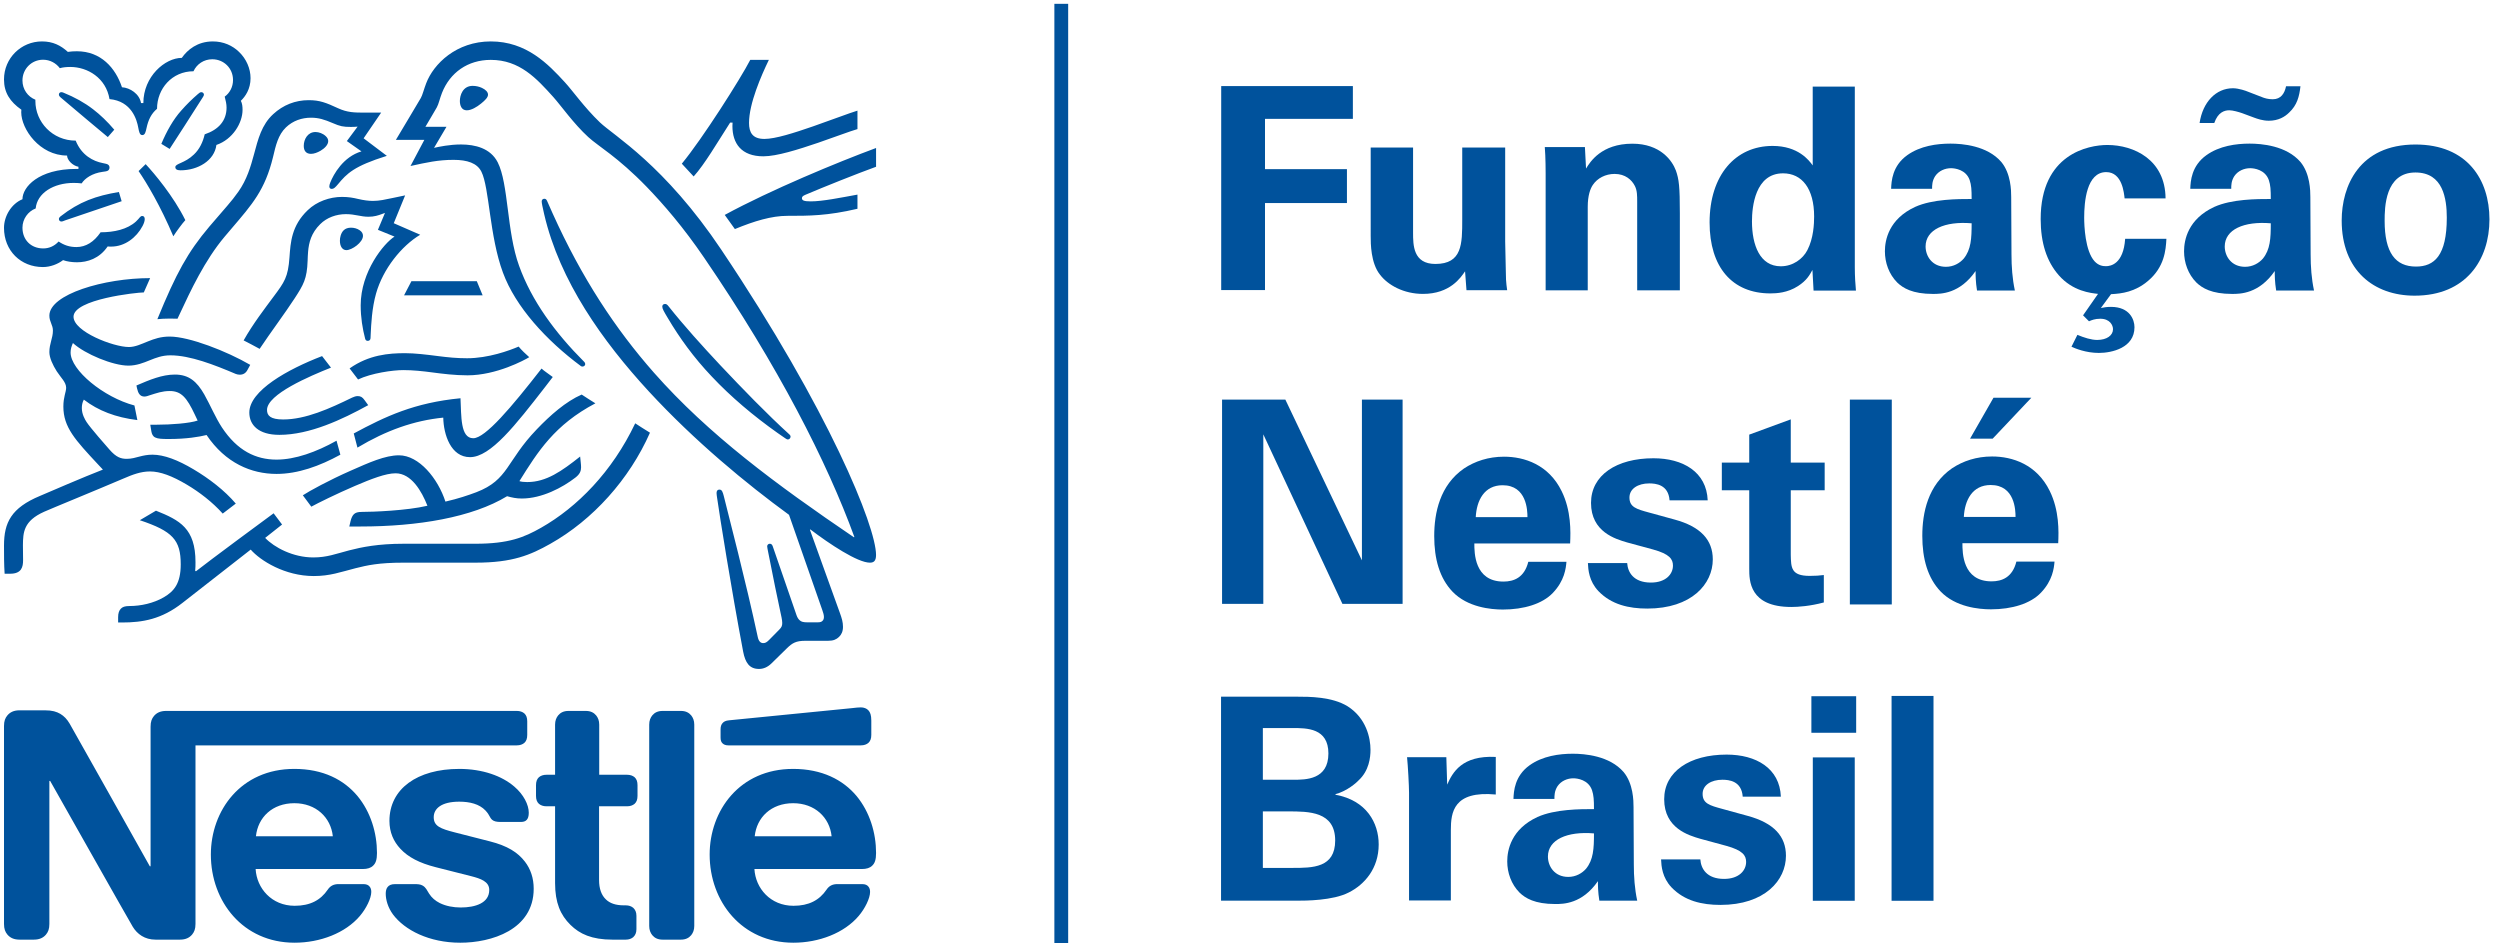 <?xml version="1.0" encoding="UTF-8" standalone="no"?>
<!-- Created with Inkscape (http://www.inkscape.org/) -->

<svg
   xmlns:dc="http://purl.org/dc/elements/1.1/"
   xmlns:cc="http://creativecommons.org/ns#"
   xmlns:rdf="http://www.w3.org/1999/02/22-rdf-syntax-ns#"
   xmlns:svg="http://www.w3.org/2000/svg"
   xmlns="http://www.w3.org/2000/svg"
   xmlns:sodipodi="http://sodipodi.sourceforge.net/DTD/sodipodi-0.dtd"
   xmlns:inkscape="http://www.inkscape.org/namespaces/inkscape"
   width="265"
   height="100"
   viewBox="0 0 70.115 26.458"
   version="1.1"
   id="svg1084"
   inkscape:version="0.92.1 r15371"
   sodipodi:docname="logo_header_fundacao.svg">
  <defs
     id="defs1078" />
  <sodipodi:namedview
     id="base"
     pagecolor="#ffffff"
     bordercolor="#666666"
     borderopacity="1.0"
     inkscape:pageopacity="0.0"
     inkscape:pageshadow="2"
     inkscape:zoom="3.0888889"
     inkscape:cx="221.42857"
     inkscape:cy="25.714286"
     inkscape:document-units="mm"
     inkscape:current-layer="layer1"
     showgrid="false"
     units="px"
     inkscape:window-width="1920"
     inkscape:window-height="1016"
     inkscape:window-x="0"
     inkscape:window-y="27"
     inkscape:window-maximized="1" />
  <g
     inkscape:label="Camada 1"
     inkscape:groupmode="layer"
     id="layer1"
     transform="translate(0,-270.542)">
    <g
       id="g12"
       transform="matrix(0.123,0,0,-0.123,34.25,272.956)">
      <path
         d="M 0,0 H 30.021 V -7.473 H 9.985 v -11.468 h 18.683 v -7.73 H 9.985 V -46.513 H 0 Z"
         style="fill:#00529c;fill-opacity:1;fill-rule:nonzero;stroke:none"
         id="path14"
         inkscape:connector-curvature="0" />
    </g>
    <g
       id="g24"
       transform="matrix(0.123,0,0,-0.123,39.631,274.68)">
      <path
         d="m 0,0 v -19.392 c 0,-2.834 0,-7.15 5.09,-7.15 6.12,0 6.12,4.574 6.12,10.114 V 0 h 9.792 v -21.453 c 0.129,-7.022 0.193,-7.859 0.193,-8.697 0.065,-0.902 0.129,-1.482 0.258,-2.383 h -9.276 l -0.323,4.316 c -0.966,-1.418 -3.414,-5.154 -9.599,-5.154 -4.381,0 -7.988,1.997 -9.792,4.381 -2.126,2.641 -2.126,7.151 -2.126,8.761 V 0 Z"
         style="fill:#00529c;fill-opacity:1;fill-rule:nonzero;stroke:none"
         id="path26-7"
         inkscape:connector-curvature="0" />
    </g>
    <g
       id="g28"
       transform="matrix(0.123,0,0,-0.123,43.349,275.396)">
      <path
         d="M 0,0 C 0,0.129 0,3.672 -0.193,5.927 H 8.955 L 9.212,1.03 c 0.902,1.483 3.479,5.67 10.565,5.67 6.378,0 9.084,-3.866 9.922,-6.12 0.708,-1.998 0.902,-3.673 0.902,-9.728 v -17.587 h -9.728 v 20.228 c 0,1.353 0,2.513 -0.516,3.543 -0.709,1.418 -2.19,2.771 -4.638,2.771 -2.062,0 -3.93,-0.967 -4.96,-2.513 -0.58,-0.837 -1.16,-2.448 -1.16,-4.96 V -26.735 H 0 Z"
         style="fill:#00529c;fill-opacity:1;fill-rule:nonzero;stroke:none"
         id="path30-8"
         inkscape:connector-curvature="0" />
    </g>
    <g
       id="g32"
       transform="matrix(0.123,0,0,-0.123,49.944,278.01)">
      <path
         d="m 0,0 c 2.771,0 5.025,1.675 6.056,3.672 1.417,2.706 1.546,6.056 1.546,7.667 0,6.377 -2.77,9.856 -7.086,9.856 -6.378,0 -7.087,-7.666 -7.087,-10.952 C -6.571,4.832 -4.767,0 0,0 m 7.28,40.973 h 9.599 V -0.258 c 0,-1.932 0.129,-4.058 0.258,-5.282 H 7.473 L 7.216,-0.838 C 6.571,-1.997 5.927,-3.221 3.93,-4.51 1.546,-6.056 -0.966,-6.185 -2.384,-6.185 c -8.697,0 -13.85,5.992 -13.85,16.17 0,10.759 5.862,17.459 14.366,17.459 5.862,0 8.31,-3.286 9.148,-4.445 z"
         style="fill:#00529c;fill-opacity:1;fill-rule:nonzero;stroke:none"
         id="path34-4"
         inkscape:connector-curvature="0" />
    </g>
    <g
       id="g36"
       transform="matrix(0.123,0,0,-0.123,54.005,277.454)">
      <path
         d="m 0,0 c 0,-2.19 1.482,-4.639 4.639,-4.639 1.739,0 3.156,0.838 4.058,1.868 1.675,2.062 1.804,4.575 1.804,8.053 C 4.381,5.798 0,3.865 0,0 m 11.726,-10.05 c -0.323,1.997 -0.323,3.479 -0.323,4.446 -3.608,-5.219 -7.924,-5.219 -9.728,-5.219 -4.702,0 -6.828,1.352 -8.117,2.577 -1.933,1.932 -2.834,4.574 -2.834,7.15 0,2.577 0.901,7.345 6.892,10.116 3.994,1.803 9.729,1.803 12.885,1.803 0,2.126 -0.064,3.156 -0.451,4.317 -0.837,2.382 -3.35,2.705 -4.252,2.705 -1.353,0 -2.77,-0.579 -3.608,-1.804 C 1.482,14.946 1.482,13.915 1.482,13.143 h -9.341 c 0.064,1.739 0.257,5.217 3.672,7.666 2.963,2.126 6.764,2.641 9.856,2.641 2.706,0 8.375,-0.451 11.597,-4.187 2.19,-2.642 2.255,-6.507 2.255,-7.99 l 0.064,-13.077 c 0,-2.77 0.193,-5.541 0.772,-8.246 z"
         style="fill:#00529c;fill-opacity:1;fill-rule:nonzero;stroke:none"
         id="path38-5"
         inkscape:connector-curvature="0" />
    </g>
    <g
       id="g40"
       transform="matrix(0.123,0,0,-0.123,60.759,277.239)">
      <path
         d="m 0,0 c -0.129,-2.577 -0.451,-6.442 -4.187,-9.599 -2.964,-2.512 -5.927,-2.899 -8.44,-3.028 l -2.319,-3.156 c 0.709,0.129 1.224,0.258 2.319,0.258 4.252,0 5.348,-2.9 5.348,-4.639 0,-4.703 -5.155,-5.862 -8.119,-5.862 -2.962,0 -5.411,1.03 -6.248,1.417 l 1.353,2.706 c 1.546,-0.645 3.156,-1.161 4.51,-1.161 2.19,0 3.607,1.032 3.607,2.449 0,0.902 -0.709,2.384 -2.899,2.384 -1.224,0 -1.997,-0.323 -2.576,-0.58 l -1.354,1.353 3.415,4.895 c -1.676,0.194 -5.734,0.581 -8.955,4.253 -2.77,3.157 -4.123,7.408 -4.123,12.82 0,14.817 10.888,16.879 15.204,16.879 6.056,0 13.206,-3.351 13.271,-12.176 h -9.341 c -0.129,1.159 -0.516,5.991 -4.188,5.991 -4.509,0 -5.025,-6.829 -5.025,-10.372 0,-1.804 0.193,-7.603 2.384,-9.985 0.901,-0.967 1.868,-1.096 2.577,-1.096 1.03,0 3.994,0.451 4.381,6.249 z"
         style="fill:#00529c;fill-opacity:1;fill-rule:nonzero;stroke:none"
         id="path42-0"
         inkscape:connector-curvature="0" />
    </g>
    <g
       id="g44"
       transform="matrix(0.123,0,0,-0.123,62.395,277.454)">
      <path
         d="m 0,0 c 0,-2.19 1.481,-4.639 4.639,-4.639 1.739,0 3.156,0.838 4.058,1.868 1.675,2.062 1.804,4.575 1.804,8.053 C 4.381,5.798 0,3.865 0,0 m -5.733,28.152 c 0.709,4.768 3.736,7.924 7.601,7.924 1.354,0 3.093,-0.643 3.222,-0.708 L 8.762,33.95 c 0.386,-0.129 1.094,-0.386 2.19,-0.386 1.868,0 2.706,1.353 3.027,2.963 h 3.287 C 17.008,34.208 16.492,32.211 14.688,30.536 13.723,29.57 12.24,28.668 10.05,28.668 c -1.417,0 -2.641,0.451 -3.35,0.709 l -2.77,1.03 c -0.773,0.258 -2.062,0.645 -2.899,0.645 -1.096,0 -2.577,-0.452 -3.415,-2.9 z M 11.726,-10.05 c -0.323,1.997 -0.323,3.479 -0.323,4.446 -3.608,-5.219 -7.924,-5.219 -9.728,-5.219 -4.702,0 -6.828,1.352 -8.117,2.577 -1.933,1.932 -2.834,4.574 -2.834,7.15 0,2.577 0.901,7.345 6.892,10.116 3.994,1.803 9.729,1.803 12.885,1.803 0,2.126 -0.064,3.156 -0.451,4.317 -0.837,2.382 -3.35,2.705 -4.252,2.705 -1.353,0 -2.77,-0.579 -3.608,-1.804 C 1.481,14.946 1.481,13.915 1.481,13.143 h -9.34 c 0.064,1.739 0.257,5.217 3.672,7.666 2.963,2.126 6.764,2.641 9.856,2.641 2.706,0 8.375,-0.451 11.597,-4.187 2.19,-2.642 2.255,-6.507 2.255,-7.99 l 0.064,-13.077 c 0,-2.77 0.193,-5.541 0.772,-8.246 z"
         style="fill:#00529c;fill-opacity:1;fill-rule:nonzero;stroke:none"
         id="path46-3"
         inkscape:connector-curvature="0" />
    </g>
    <g
       id="g48"
       transform="matrix(0.123,0,0,-0.123,67.759,278.018)">
      <path
         d="m 0,0 c 4.187,0 7.023,2.513 7.023,11.146 0,4.316 -0.838,10.307 -7.151,10.307 C -7.086,21.453 -7.15,13.4 -7.15,10.437 -7.15,3.157 -4.702,0 0,0 m -0.128,27.831 c 11.789,0 16.878,-7.989 16.878,-17.072 0,-9.149 -5.282,-17.395 -17.071,-17.395 -9.278,0 -16.621,5.735 -16.621,17.137 0,7.859 3.994,17.33 16.814,17.33"
         style="fill:#00529c;fill-opacity:1;fill-rule:nonzero;stroke:none"
         id="path50-6"
         inkscape:connector-curvature="0" />
    </g>
    <g
       id="g52"
       transform="matrix(0.123,0,0,-0.123,34.274,281.749)">
      <path
         d="M 0,0 H 14.431 L 31.889,-36.656 V 0 h 9.277 V -46.577 H 27.443 L 9.405,-7.924 V -46.577 H 0 Z"
         style="fill:#00529c;fill-opacity:1;fill-rule:nonzero;stroke:none"
         id="path54-1"
         inkscape:connector-curvature="0" />
    </g>
    <g
       id="g56"
       transform="matrix(0.123,0,0,-0.123,42.839,285.046)">
      <path
         d="m 0,0 c 0,1.483 -0.129,7.28 -5.669,7.28 -4.187,0 -5.927,-3.478 -6.12,-7.28 z m -12.111,-5.991 c 0,-2.126 0,-8.697 6.635,-8.697 2.384,0 4.768,0.902 5.669,4.509 h 8.698 c -0.129,-1.546 -0.451,-4.316 -3.092,-7.086 -2.384,-2.512 -6.636,-3.8 -11.403,-3.8 -2.771,0 -8.053,0.514 -11.467,4.058 -2.964,3.092 -4.188,7.473 -4.188,12.691 0,5.283 1.288,11.596 6.764,15.397 2.513,1.675 5.605,2.706 9.148,2.706 4.639,0 10.179,-1.804 13.143,-7.859 2.19,-4.445 2.061,-9.213 1.933,-11.919 z"
         style="fill:#00529c;fill-opacity:1;fill-rule:nonzero;stroke:none"
         id="path58-0"
         inkscape:connector-curvature="0" />
    </g>
    <g
       id="g60"
       transform="matrix(0.123,0,0,-0.123,45.636,286.334)">
      <path
         d="m 0,0 c 0.129,-2.061 1.417,-4.444 5.411,-4.444 3.414,0 5.026,1.932 5.026,3.865 0,1.481 -0.774,2.64 -4.51,3.672 L 0,4.703 c -2.642,0.774 -8.246,2.384 -8.246,9.02 0,6.313 5.798,10.178 14.237,10.178 6.7,0 12.112,-3.092 12.369,-9.599 H 9.663 c -0.258,3.608 -3.156,3.866 -4.639,3.866 -2.576,0 -4.508,-1.225 -4.508,-3.222 0,-2.19 1.61,-2.641 4.444,-3.414 l 5.862,-1.61 C 16.75,8.311 19.52,5.283 19.52,0.838 c 0,-5.605 -4.832,-11.21 -14.946,-11.21 -4.187,0 -8.181,0.902 -11.145,3.995 -2.126,2.254 -2.32,4.831 -2.384,6.377 z"
         style="fill:#00529c;fill-opacity:1;fill-rule:nonzero;stroke:none"
         id="path62-6"
         inkscape:connector-curvature="0" />
    </g>
    <g
       id="g64"
       transform="matrix(0.123,0,0,-0.123,51.151,287.438)">
      <path
         d="m 0,0 c -3.093,-0.838 -5.862,-1.031 -7.409,-1.031 -9.599,0 -9.599,6.055 -9.599,8.761 v 17.845 h -6.249 v 6.314 h 6.249 v 6.378 l 9.47,3.479 V 31.889 H 0.193 V 25.575 H -7.538 V 10.887 c 0.064,-2.963 0.064,-4.831 4.316,-4.831 1.418,0 2.062,0.064 3.222,0.193 z"
         style="fill:#00529c;fill-opacity:1;fill-rule:nonzero;stroke:none"
         id="path66-3"
         inkscape:connector-curvature="0" />
    </g>
    <path
       d="m 51.881,281.749 h 1.176 v 5.745 h -1.176 z"
       style="fill:#00529c;fill-opacity:1;fill-rule:nonzero;stroke:none;stroke-width:0.123"
       id="path68-2"
       inkscape:connector-curvature="0" />
    <g
       id="g70"
       transform="matrix(0.123,0,0,-0.123,55.886,282.845)">
      <path
         d="m 0,0 h -5.154 l 5.347,9.341 h 8.633 z m 5.218,-17.846 c 0,1.483 -0.129,7.281 -5.669,7.281 -4.188,0 -5.927,-3.479 -6.12,-7.281 z m -12.112,-5.991 c 0,-2.126 0,-8.696 6.636,-8.696 2.384,0 4.768,0.901 5.669,4.508 h 8.697 c -0.129,-1.545 -0.451,-4.316 -3.091,-7.085 -2.384,-2.513 -6.636,-3.801 -11.404,-3.801 -2.77,0 -8.053,0.515 -11.467,4.058 -2.963,3.092 -4.187,7.473 -4.187,12.691 0,5.283 1.288,11.597 6.764,15.397 2.512,1.675 5.605,2.706 9.148,2.706 4.639,0 10.179,-1.803 13.143,-7.859 2.19,-4.445 2.061,-9.213 1.932,-11.919 z"
         style="fill:#00529c;fill-opacity:1;fill-rule:nonzero;stroke:none"
         id="path72-0"
         inkscape:connector-curvature="0" />
    </g>
    <g
       id="g74"
       transform="matrix(0.123,0,0,-0.123,35.418,294.883)">
      <path
         d="m 0,0 h 6.765 c 4.574,0 9.727,0 9.727,6.249 0,6.636 -5.991,6.636 -10.759,6.636 H 0 Z m 0,20.101 h 6.958 c 2.835,0 7.988,0 7.988,5.991 0,5.798 -4.896,5.798 -8.181,5.798 H 0 Z M -9.534,39.04 H 7.859 c 2.706,0 7.925,0 11.468,-2.19 4.252,-2.705 5.218,-7.215 5.218,-9.921 0,-1.74 -0.322,-4.767 -2.705,-6.957 -0.322,-0.387 -2.577,-2.449 -5.283,-3.158 v -0.128 c 7.087,-1.289 9.856,-6.443 9.856,-11.338 0,-5.477 -3.221,-9.149 -6.828,-10.952 C 15.977,-7.473 9.664,-7.473 7.859,-7.473 H -9.534 Z"
         style="fill:#00529c;fill-opacity:1;fill-rule:nonzero;stroke:none"
         id="path76-6"
         inkscape:connector-curvature="0" />
    </g>
    <g
       id="g78"
       transform="matrix(0.123,0,0,-0.123,39.518,292.777)">
      <path
         d="M 0,0 C 0,1.546 -0.258,6.249 -0.451,8.117 H 8.504 L 8.697,1.868 c 1.224,2.771 3.35,6.7 11.08,6.314 V -0.387 C 10.114,0.516 9.534,-4.445 9.534,-8.504 V -24.545 H 0 Z"
         style="fill:#00529c;fill-opacity:1;fill-rule:nonzero;stroke:none"
         id="path80-1"
         inkscape:connector-curvature="0" />
    </g>
    <g
       id="g82"
       transform="matrix(0.123,0,0,-0.123,43.413,294.565)">
      <path
         d="m 0,0 c 0,-2.19 1.482,-4.639 4.639,-4.639 1.739,0 3.156,0.838 4.058,1.868 1.675,2.062 1.804,4.575 1.804,8.054 C 4.381,5.798 0,3.865 0,0 m 11.725,-10.05 c -0.322,1.997 -0.322,3.479 -0.322,4.445 -3.608,-5.218 -7.924,-5.218 -9.728,-5.218 -4.702,0 -6.828,1.353 -8.117,2.577 -1.933,1.933 -2.834,4.574 -2.834,7.151 0,2.576 0.901,7.344 6.892,10.115 3.994,1.803 9.729,1.803 12.885,1.803 0,2.126 -0.064,3.156 -0.451,4.317 -0.837,2.383 -3.35,2.705 -4.252,2.705 -1.353,0 -2.77,-0.579 -3.608,-1.804 C 1.482,14.946 1.482,13.915 1.482,13.143 h -9.341 c 0.064,1.739 0.257,5.217 3.672,7.666 2.963,2.126 6.764,2.641 9.856,2.641 2.706,0 8.375,-0.451 11.597,-4.187 2.19,-2.642 2.255,-6.507 2.255,-7.989 l 0.064,-13.078 c 0,-2.77 0.193,-5.54 0.772,-8.246 z"
         style="fill:#00529c;fill-opacity:1;fill-rule:nonzero;stroke:none"
         id="path84-5"
         inkscape:connector-curvature="0" />
    </g>
    <g
       id="g86"
       transform="matrix(0.123,0,0,-0.123,47.688,294.645)">
      <path
         d="m 0,0 c 0.129,-2.062 1.417,-4.444 5.411,-4.444 3.414,0 5.026,1.932 5.026,3.865 0,1.481 -0.774,2.64 -4.51,3.672 L 0,4.703 c -2.642,0.774 -8.246,2.384 -8.246,9.02 0,6.313 5.798,10.178 14.237,10.178 6.7,0 12.111,-3.092 12.369,-9.599 H 9.663 c -0.258,3.608 -3.156,3.866 -4.639,3.866 -2.576,0 -4.508,-1.225 -4.508,-3.222 0,-2.19 1.61,-2.641 4.444,-3.414 l 5.862,-1.61 c 5.928,-1.612 8.697,-4.639 8.697,-9.084 0,-5.605 -4.831,-11.21 -14.945,-11.21 -4.187,0 -8.181,0.902 -11.145,3.995 -2.126,2.254 -2.32,4.831 -2.384,6.377 z"
         style="fill:#00529c;fill-opacity:1;fill-rule:nonzero;stroke:none"
         id="path88-5"
         inkscape:connector-curvature="0" />
    </g>
    <path
       d="m 50.842,291.784 h 1.176 v 4.021 h -1.176 z m -0.04,-1.716 h 1.256 v 1.025 h -1.256 z"
       style="fill:#00529c;fill-opacity:1;fill-rule:nonzero;stroke:none;stroke-width:0.123"
       id="path90-4"
       inkscape:connector-curvature="0" />
    <path
       d="m 53.051,290.06 h 1.176 v 5.745 h -1.176 z"
       style="fill:#00529c;fill-opacity:1;fill-rule:nonzero;stroke:none;stroke-width:0.123"
       id="path92-7"
       inkscape:connector-curvature="0" />
    <path
       d="m 29.958,297.022 h -0.387 v -26.373 h 0.387 z"
       style="fill:#00529c;fill-opacity:1;fill-rule:nonzero;stroke:none;stroke-width:0.123"
       id="path94-6"
       inkscape:connector-curvature="0" />
    <g
       id="g96"
       transform="matrix(0.123,0,0,-0.123,14.567,284.036)">
      <path
         d="m 0,0 c 4.244,6.803 8.031,12.835 17.326,17.746 -0.983,0.595 -2.385,1.508 -3.122,1.998 C 10.592,18.166 7.014,15.01 3.963,11.819 -3.051,4.524 -2.419,0.316 -9.819,-2.525 c -1.858,-0.701 -4.138,-1.472 -7.049,-2.139 -1.718,5.296 -6.031,10.556 -10.59,10.556 -3.158,0 -6.805,-1.648 -11.013,-3.507 -4.944,-2.175 -9.468,-4.664 -10.907,-5.611 l 1.929,-2.595 c 1.473,0.807 5.717,2.911 9.96,4.734 3.683,1.577 7.013,2.876 9.258,2.876 3.612,0 5.962,-4.104 7.26,-7.4 -4.735,-1.122 -12.52,-1.403 -14.87,-1.403 -1.087,0 -1.472,-0.175 -1.859,-0.491 -0.35,-0.315 -0.63,-0.877 -0.806,-1.649 l -0.281,-1.19 h 2.525 c 13.116,0 25.496,2.068 33.457,6.908 1.122,-0.317 2.104,-0.527 3.366,-0.527 4.559,0 9.258,2.49 12.205,4.77 1.051,0.806 1.298,1.543 1.298,2.349 0,0.386 -0.036,0.737 -0.071,1.088 l -0.14,1.368 C 9.644,2.28 6.137,-0.21 1.788,-0.21 1.018,-0.21 0.456,-0.14 0,0 M 26.408,13.186 C 21.147,2.104 13.151,-5.962 4.945,-10.625 c -3.893,-2.211 -7.399,-3.648 -14.974,-3.648 h -16.379 c -5.856,0 -9.538,-0.772 -12.413,-1.509 -3.087,-0.806 -5.051,-1.613 -8.172,-1.613 -4.629,0 -8.907,2.281 -10.977,4.455 l 3.858,3.05 -1.929,2.561 c -1.122,-0.807 -14.834,-10.943 -17.71,-13.221 l -0.175,0.105 c 0.07,0.701 0.07,1.333 0.07,1.963 0,7.715 -3.577,9.575 -9.012,11.749 l -3.684,-2.174 c 7.47,-2.491 9.33,-4.489 9.33,-10.066 0,-4.418 -1.579,-6.172 -3.859,-7.504 -2.35,-1.368 -5.261,-1.998 -7.82,-1.998 -1.087,0 -1.578,-0.212 -1.965,-0.598 -0.419,-0.42 -0.63,-1.052 -0.63,-1.928 v -1.228 h 0.876 c 4.7,0 9.049,0.736 13.818,4.489 l 15.535,12.134 c 2.21,-2.525 7.787,-6.032 14.378,-6.032 3.719,0 6.103,0.913 9.541,1.789 2.665,0.667 5.259,1.263 10.94,1.263 H -9.96 c 8.418,0 12.485,1.752 16.974,4.277 9.749,5.472 18.062,14.73 22.76,25.356 -1.227,0.772 -2.384,1.473 -3.366,2.139 m -65.124,12.52 c 4.419,3.121 8.977,3.472 12.66,3.472 2.209,0 4.805,-0.315 7.539,-0.666 2.21,-0.281 4.209,-0.491 6.594,-0.491 4.804,0 9.644,1.753 11.748,2.664 0.596,-0.735 1.613,-1.717 2.42,-2.419 -1.018,-0.631 -7.47,-4.138 -14.064,-4.138 -2.91,0 -5.68,0.351 -8.065,0.666 -2.104,0.281 -4.384,0.527 -6.594,0.527 -2.419,0 -7.293,-0.702 -10.31,-2.139 z m -50.466,0.632 c 1.894,0 3.438,0.63 4.911,1.227 1.403,0.561 2.805,1.122 4.699,1.122 4.489,0 10.03,-2.174 14.904,-4.244 0.281,-0.105 0.596,-0.174 0.912,-0.174 0.771,0 1.368,0.35 1.754,1.087 l 0.63,1.157 c -5.364,3.121 -13.922,6.452 -18.376,6.452 -2.034,0 -3.507,-0.526 -4.91,-1.087 -1.578,-0.631 -2.946,-1.297 -4.384,-1.297 -3.541,0 -12.624,3.506 -12.624,6.909 0,3.997 14.449,5.54 16.027,5.54 l 1.438,3.261 c -10.486,0 -22.972,-3.682 -22.972,-8.557 0,-1.402 0.808,-2.104 0.808,-3.401 0,-1.753 -0.808,-2.946 -0.808,-4.91 0,-1.297 0.773,-2.945 1.684,-4.383 0.982,-1.508 2.14,-2.491 2.14,-3.754 0,-0.945 -0.633,-2.068 -0.633,-4.277 0,-4.735 2.701,-7.611 7.962,-13.256 l 1.052,-1.122 c -4.349,-1.684 -12.45,-5.191 -14.343,-5.997 -6.559,-2.736 -8.207,-6.068 -8.207,-11.328 0,-2.034 0,-4.349 0.141,-6.417 h 1.262 c 2.631,0 2.946,1.577 2.946,3.086 0,1.017 -0.035,2.174 -0.035,3.436 0.035,2.911 0.14,5.506 4.839,7.61 1.895,0.842 11.188,4.629 18.097,7.575 2.033,0.877 3.926,1.613 6.031,1.613 2.349,0 5.05,-1.017 8.417,-3.015 2.84,-1.684 5.821,-3.964 8.171,-6.593 l 2.981,2.278 c -2.561,3.018 -6.102,5.717 -9.644,7.822 -3.543,2.104 -6.698,3.331 -9.364,3.331 -1.157,0 -2.103,-0.21 -2.911,-0.42 -0.946,-0.246 -1.823,-0.527 -2.946,-0.527 -1.297,0 -2.383,0.316 -3.963,2.14 -0.595,0.665 -4.383,4.98 -5.19,6.242 -0.384,0.596 -1.087,1.788 -1.087,3.191 0,0.595 0.105,1.298 0.456,1.929 3.262,-2.525 7.294,-4.068 12.205,-4.665 l -0.667,3.331 c -7.049,1.859 -14.555,8.068 -14.555,12.064 0,0.844 0.213,1.439 0.528,2.175 2.736,-2.524 9.153,-5.154 12.624,-5.154 m 62.88,16.026 h 17.921 l -1.333,3.227 h -14.905 z m 91.531,22.935 c 4.208,1.789 11.75,4.805 16.097,6.383 v 4.279 C 72.595,72.735 57.268,66.386 46.819,60.705 c 0.279,-0.35 2.103,-2.911 2.314,-3.226 4.418,1.824 8.381,3.016 11.958,3.016 5.015,0 9.119,0 15.993,1.612 v 3.228 c -3.859,-0.701 -7.961,-1.543 -10.627,-1.543 -1.578,0 -2.034,0.21 -2.034,0.736 0,0.316 0.211,0.526 0.806,0.771 M 55.866,78.03 c -2.736,0 -3.507,1.508 -3.507,3.647 0,4.419 2.771,10.767 4.524,14.379 H 52.64 C 50.431,91.777 41.733,78.065 37.034,72.383 l 2.7,-2.91 c 2.525,2.806 5.296,7.575 8.312,12.274 h 0.561 c 0,-0.245 -0.035,-0.526 -0.035,-0.772 0,-3.962 2.034,-6.908 7.048,-6.908 3.087,0 7.926,1.543 12.485,3.086 3.788,1.298 7.259,2.63 8.979,3.121 v 4.209 C 75.12,83.886 71.121,82.343 66.983,80.906 62.634,79.397 58.356,78.03 55.866,78.03 M -36.928,7.645 -37.77,10.871 c 7.225,3.893 13.818,7.015 24.339,8.031 0.21,-4.032 -0.07,-9.118 2.91,-9.118 2.736,0 8.698,7.05 15.571,15.887 0.632,-0.596 1.649,-1.228 2.56,-1.928 L 5.857,21.462 C -0.842,12.835 -6.558,5.471 -11.257,5.471 c -4.383,0 -6.032,5.155 -6.103,9.013 -6.697,-0.667 -13.009,-2.911 -19.568,-6.839 m -4.769,1.578 C -46.326,6.629 -51.131,4.91 -55.375,4.91 c -4.734,0 -8.943,2.034 -12.449,7.329 -1.473,2.245 -2.631,5.05 -4.033,7.54 -1.684,2.947 -3.506,4.525 -6.698,4.525 -2.911,0 -5.751,-1.194 -8.767,-2.491 l 0.14,-0.666 c 0.245,-1.087 0.666,-1.859 1.683,-1.859 0.455,0 0.911,0.21 1.157,0.281 1.684,0.526 2.912,0.982 4.629,0.982 2.631,0 3.893,-1.543 5.682,-5.33 l 0.665,-1.404 c -1.823,-0.631 -6.101,-0.946 -9.292,-0.946 h -1.508 l 0.245,-1.509 c 0.105,-0.63 0.35,-1.157 0.877,-1.402 0.631,-0.315 1.543,-0.351 3.122,-0.351 3.996,0 6.907,0.491 8.591,0.912 4.313,-6.418 10.24,-8.872 15.956,-8.872 4.875,0 9.82,1.788 14.554,4.383 z m -13.046,1.333 c -4.734,0 -6.84,2.244 -6.84,5.085 0,4.98 8.733,9.854 16.59,12.871 l 2.033,-2.63 c -4.839,-1.929 -14.588,-6.068 -14.588,-9.645 0,-1.262 0.736,-2.174 3.681,-2.174 5.121,0 10.628,2.49 15.712,4.98 0.385,0.175 0.842,0.351 1.262,0.351 0.667,0 1.088,-0.211 1.578,-0.912 l 0.842,-1.158 C -40.4,14.063 -47.799,10.556 -54.743,10.556 M 53.656,-80.975 c 0.456,4.314 3.753,7.54 8.768,7.54 4.909,0 8.312,-3.226 8.768,-7.54 z m 8.734,15.36 c -12.17,0 -19.009,-9.503 -19.009,-19.533 0,-10.698 7.33,-20.097 19.078,-20.097 5.856,0 11.608,2.209 14.905,6.102 1.437,1.684 2.596,4.035 2.596,5.473 0,0.49 -0.106,0.911 -0.388,1.227 -0.279,0.351 -0.7,0.56 -1.437,0.56 h -5.646 c -1.123,0 -1.893,-0.42 -2.454,-1.262 -1.649,-2.419 -4.035,-3.682 -7.541,-3.682 -5.261,0 -8.661,3.998 -8.907,8.381 h 24.479 c 1.087,0 1.858,0.247 2.383,0.772 0.598,0.561 0.877,1.368 0.877,2.876 0,4.593 -1.438,9.362 -4.453,13.011 -3.086,3.682 -7.856,6.172 -14.483,6.172 m 15.465,5.366 c 0.736,0 1.298,0.21 1.717,0.56 0.457,0.421 0.668,0.983 0.668,1.823 v 3.263 c 0,1.263 -0.246,1.894 -0.668,2.349 -0.385,0.421 -1.016,0.667 -1.717,0.667 -0.561,0 -1.123,-0.069 -2.069,-0.176 L 47.8,-54.533 c -0.807,-0.07 -1.192,-0.317 -1.473,-0.632 -0.316,-0.35 -0.456,-0.805 -0.456,-1.437 v -1.824 c 0,-0.701 0.14,-1.017 0.386,-1.298 0.315,-0.35 0.772,-0.525 1.402,-0.525 z M -40.926,54.814 c 0,0.351 0.035,0.771 0.175,1.192 0.282,0.911 0.877,1.788 2.35,1.788 0.667,0 1.403,-0.174 1.999,-0.595 0.526,-0.352 0.737,-0.807 0.737,-1.263 0,-1.508 -2.526,-3.262 -3.789,-3.262 -0.911,0 -1.472,0.878 -1.472,2.14 m -8.241,21.638 c 0,1.507 0.912,3.155 2.665,3.155 0.772,0 1.684,-0.315 2.35,-0.945 0.385,-0.353 0.561,-0.737 0.561,-1.123 0,-0.842 -0.807,-1.649 -1.754,-2.209 -0.735,-0.422 -1.507,-0.702 -2.174,-0.702 -1.087,0 -1.648,0.666 -1.648,1.824 m 35.595,10.24 c 0,1.227 0.632,3.437 2.911,3.437 0.772,0 1.508,-0.176 2.104,-0.456 0.843,-0.385 1.404,-0.947 1.404,-1.544 0,-0.63 -0.632,-1.262 -1.579,-2.033 -0.982,-0.806 -2.244,-1.543 -3.261,-1.543 -1.228,0 -1.579,1.157 -1.579,2.139 m -89.952,-27.214 c -0.458,-0.175 -0.668,-0.281 -0.913,-0.281 -0.385,0 -0.56,0.316 -0.56,0.562 0,0.246 0.105,0.386 0.35,0.596 4.313,3.366 8.1,4.699 13.327,5.576 l 0.63,-2.104 z m 23.776,16.273 -1.894,1.156 c 1.227,2.911 2.735,5.577 4.525,7.576 1.262,1.437 2.454,2.594 3.786,3.752 0.316,0.246 0.491,0.457 0.808,0.457 0.351,0 0.595,-0.281 0.595,-0.563 0,-0.139 -0.07,-0.315 -0.209,-0.525 -2.139,-3.331 -6.313,-9.925 -7.611,-11.853 m -24.864,11.748 c -0.315,0.28 -0.385,0.456 -0.385,0.666 0,0.246 0.175,0.527 0.56,0.527 0.14,0 0.28,-0.036 0.455,-0.106 2.596,-1.053 4.806,-2.279 6.77,-3.788 1.648,-1.263 3.261,-2.806 4.839,-4.664 l -1.473,-1.683 c -1.823,1.508 -7.715,6.452 -10.766,9.048 m 25.705,-31.668 c 0.527,0.876 2.105,3.016 2.736,3.682 -2.701,5.471 -7.119,10.696 -9.048,12.766 l -1.612,-1.578 c 1.857,-2.701 4.978,-7.927 7.924,-14.87 m 18.833,-136.806 c 0.457,4.314 3.752,7.54 8.767,7.54 4.911,0 8.312,-3.226 8.768,-7.54 z M 33.948,39.944 c -0.246,0.316 -0.456,0.456 -0.737,0.456 -0.421,0 -0.631,-0.281 -0.631,-0.596 0,-0.491 0.35,-1.088 1.227,-2.561 2.665,-4.524 5.963,-9.083 10.03,-13.361 4.383,-4.664 9.539,-9.012 15.045,-12.906 l 1.719,-1.192 c 0.245,-0.175 0.421,-0.28 0.631,-0.28 0.35,0 0.596,0.351 0.596,0.631 0,0.176 -0.071,0.351 -0.281,0.527 -5.119,4.663 -10.626,10.345 -15.781,15.816 -4.033,4.313 -8.17,8.872 -11.818,13.466 m -89.989,2.14 c -1.998,-2.701 -4.733,-6.243 -6.839,-9.995 0.667,-0.316 2.876,-1.508 3.648,-1.928 2.42,3.646 5.786,8.135 7.995,11.537 2,3.086 2.806,4.418 2.946,8.557 0.036,0.701 0.036,1.368 0.105,2.033 0.175,2.14 0.737,4.314 2.771,6.313 1.509,1.508 3.683,2.28 5.857,2.28 2.105,0 3.332,-0.596 5.156,-0.596 1.296,0 2.244,0.315 3.085,0.631 l 0.666,0.245 -1.613,-3.857 3.788,-1.543 c -2.42,-1.509 -7.715,-7.996 -7.715,-15.677 0,-2.77 0.421,-5.33 1.016,-7.609 0.071,-0.246 0.21,-0.492 0.597,-0.492 0.35,0 0.596,0.211 0.631,0.597 l 0.035,0.807 c 0.106,2.349 0.281,6.066 1.228,9.398 1.578,5.61 5.822,10.872 10.064,13.396 l -6.032,2.631 2.596,6.347 -2.841,-0.595 c -1.719,-0.351 -2.981,-0.667 -4.49,-0.667 -0.98,0 -2.103,0.14 -3.436,0.456 -1.017,0.245 -2.104,0.456 -3.646,0.456 -2.77,0 -5.752,-1.052 -7.786,-3.016 -3.717,-3.543 -3.928,-7.365 -4.174,-10.767 -0.316,-4.524 -1.157,-5.646 -3.612,-8.942 m -8.066,23.881 c -1.648,-2.349 -2.841,-3.506 -6.593,-7.925 -4.944,-5.856 -7.54,-10.591 -11.853,-21.112 0.7,0.07 1.717,0.14 2.84,0.14 0.56,0 1.018,0 1.754,-0.034 l 0.526,1.122 c 2.42,5.19 5.68,12.204 10.239,17.605 l 1.578,1.859 c 4.701,5.506 7.612,8.766 9.435,16.272 0.631,2.665 1.158,5.05 2.946,6.768 1.613,1.543 3.647,2.209 5.716,2.209 1.754,0 3.052,-0.42 4.945,-1.227 1.718,-0.736 2.35,-0.877 4.173,-0.877 0.631,0 1.088,0.036 1.508,0.071 l -2.455,-3.297 3.332,-2.349 c -4.173,-1.229 -6.383,-5.261 -7.118,-7.12 -0.142,-0.386 -0.211,-0.631 -0.211,-0.877 0,-0.28 0.14,-0.561 0.561,-0.561 0.455,0 0.807,0.351 1.402,1.052 2.034,2.456 3.648,4.138 11.152,6.488 l -5.295,3.998 3.998,5.857 h -3.753 c -2.385,0 -3.963,0.035 -6.032,0.982 -2.805,1.298 -4.243,1.858 -6.734,1.858 -3.05,0 -5.821,-1.086 -8.1,-3.191 -2.63,-2.419 -3.436,-5.646 -4.384,-9.189 -0.737,-2.734 -1.613,-5.751 -3.577,-8.522 M 29.6,-101.419 c 0,-0.912 0.28,-1.58 0.699,-2.106 0.527,-0.631 1.264,-1.02 2.351,-1.02 h 4.173 c 1.087,0 1.824,0.389 2.351,1.02 0.419,0.526 0.7,1.194 0.7,2.106 v 45.902 c 0,0.912 -0.281,1.578 -0.7,2.105 -0.527,0.632 -1.264,1.019 -2.351,1.019 H 32.65 c -1.087,0 -1.824,-0.387 -2.351,-1.019 C 29.88,-53.939 29.6,-54.605 29.6,-55.517 Z M 8.136,-66.948 H 6.172 c -0.736,0 -1.297,-0.211 -1.718,-0.561 -0.456,-0.421 -0.666,-0.983 -0.666,-1.824 v -2.42 c 0,-0.842 0.21,-1.402 0.666,-1.822 0.421,-0.352 0.982,-0.563 1.718,-0.563 h 1.964 v -17.5 c 0,-4.488 1.228,-7.294 3.507,-9.537 2.104,-2.072 4.84,-3.37 9.609,-3.37 h 2.982 c 0.736,0 1.296,0.211 1.718,0.562 0.455,0.423 0.735,0.984 0.735,1.825 v 3.051 c 0,0.842 -0.28,1.402 -0.735,1.823 -0.422,0.353 -0.982,0.562 -1.718,0.562 h -0.421 c -1.894,0 -3.192,0.49 -4.068,1.334 -1.053,0.98 -1.579,2.487 -1.579,4.452 v 16.798 h 6.384 c 0.735,0 1.297,0.211 1.717,0.563 0.457,0.42 0.667,0.98 0.667,1.822 v 2.42 c 0,0.841 -0.21,1.403 -0.667,1.824 -0.42,0.35 -0.982,0.561 -1.717,0.561 h -6.348 v 11.433 c 0,0.911 -0.281,1.578 -0.702,2.103 -0.527,0.632 -1.263,1.018 -2.349,1.018 h -3.964 c -1.087,0 -1.823,-0.386 -2.349,-1.018 -0.421,-0.525 -0.702,-1.192 -0.702,-2.103 z M -74.312,93.46 c 0.736,1.614 2.349,2.736 4.278,2.736 2.63,0 4.736,-2.034 4.736,-4.735 0,-1.578 -0.738,-2.946 -1.896,-3.787 0.246,-0.912 0.422,-1.718 0.422,-2.491 0,-2.945 -1.754,-5.014 -4.981,-6.101 -0.419,-1.789 -1.192,-3.401 -2.454,-4.595 -2.104,-2.034 -4.243,-2.034 -4.243,-2.875 0,-0.456 0.316,-0.737 1.193,-0.737 3.891,0 7.715,2.175 8.17,5.787 3.718,1.263 5.962,5.015 5.962,7.995 0,0.772 -0.07,1.439 -0.386,2.07 1.017,0.982 2.209,2.665 2.209,5.156 0,2.173 -0.946,4.383 -2.629,5.996 -1.473,1.438 -3.543,2.385 -5.963,2.385 -3.506,0 -5.786,-1.893 -7.083,-3.752 -3.824,0 -8.767,-4.244 -8.767,-10.311 h -0.527 c -0.351,2.104 -2.524,3.507 -4.349,3.612 -1.473,4.419 -4.804,8.207 -10.276,8.207 -0.629,0 -1.402,-0.035 -2.068,-0.141 -1.613,1.473 -3.401,2.385 -5.891,2.385 -4.77,0 -8.663,-3.821 -8.663,-8.662 0,-3.016 1.368,-5.085 3.964,-6.909 0,0 -0.036,-0.386 -0.036,-0.561 0,-3.858 4.209,-9.89 10.451,-9.89 0,-0.982 1.228,-2.314 2.596,-2.56 v -0.49 h -0.528 c -8.591,0 -12.238,-4.14 -12.238,-6.91 -2.561,-1.051 -4.209,-3.893 -4.209,-6.523 0,-5.225 3.823,-8.942 8.873,-8.942 1.683,0 3.401,0.665 4.594,1.578 0.877,-0.316 2,-0.49 3.155,-0.49 2.421,0 5.122,0.841 7.015,3.612 0.28,-0.036 0.526,-0.036 0.807,-0.036 3.086,0 5.752,2.034 7.154,4.7 0.351,0.666 0.492,1.191 0.492,1.578 0,0.386 -0.176,0.701 -0.562,0.701 -0.491,0 -0.562,-0.455 -1.438,-1.263 -1.964,-1.788 -4.98,-2.454 -8.067,-2.454 -1.507,-2.21 -3.365,-3.368 -5.506,-3.368 -1.578,0 -2.805,0.422 -4.068,1.263 -1.016,-1.121 -2.279,-1.577 -3.506,-1.577 -2.771,0 -4.734,1.928 -4.734,4.733 0,1.965 1.262,3.718 3.015,4.385 0.316,3.471 4.034,5.821 8.663,5.821 0.595,0 1.193,-0.035 1.823,-0.106 0.703,1.123 2.385,2.315 4.769,2.631 0.493,0.07 0.877,0.106 1.158,0.245 0.28,0.141 0.42,0.422 0.42,0.737 0,0.28 -0.105,0.526 -0.385,0.701 -0.245,0.14 -0.666,0.21 -1.157,0.316 -2.209,0.421 -4.839,1.789 -6.172,5.12 -5.295,0 -9.188,4.244 -9.188,9.013 v 0.315 c -1.753,0.702 -2.946,2.385 -2.946,4.384 0,2.63 2.068,4.734 4.699,4.734 1.578,0 2.946,-0.771 3.823,-1.928 0.736,0.211 1.578,0.28 2.384,0.28 3.928,0 8.137,-2.49 8.942,-7.329 5.051,-0.456 6.244,-4.734 6.559,-6.523 0.176,-0.913 0.315,-1.683 0.912,-1.683 0.631,0 0.771,0.7 0.981,1.648 0.386,1.788 1.053,3.226 2.386,4.348 0,4.595 3.436,8.557 8.311,8.557 m 60.6,-159.075 c -9.609,0 -15.921,-4.559 -15.921,-11.853 0,-2.596 0.947,-4.699 2.49,-6.348 1.788,-1.93 4.348,-3.263 8.066,-4.208 l 8.03,-2.035 c 2.209,-0.561 4.174,-1.226 4.174,-3.156 0,-2.981 -3.156,-3.997 -6.523,-3.997 -1.649,0 -3.366,0.315 -4.769,1.016 -0.983,0.491 -1.824,1.193 -2.421,2.14 -0.525,0.805 -0.7,1.403 -1.508,1.858 -0.49,0.28 -1.087,0.315 -1.893,0.315 h -4.348 c -0.947,0 -1.404,-0.28 -1.719,-0.666 -0.315,-0.385 -0.422,-0.947 -0.422,-1.507 0,-1.403 0.493,-3.156 1.649,-4.736 2.665,-3.577 8.241,-6.453 15.36,-6.453 7.015,0 16.729,2.914 16.729,12.311 0,2.419 -0.702,4.488 -2,6.172 -1.648,2.14 -3.998,3.611 -7.995,4.629 l -7.961,2.034 c -3.297,0.842 -4.84,1.437 -4.84,3.473 0,1.963 1.754,3.541 5.822,3.541 2.385,0 4.559,-0.526 5.962,-1.998 1.158,-1.228 0.947,-1.861 1.859,-2.35 0.562,-0.28 1.192,-0.28 2.174,-0.28 h 3.962 c 0.632,0 1.088,0.104 1.438,0.489 0.281,0.316 0.457,0.808 0.457,1.614 0,1.824 -1.193,4.173 -3.297,5.961 -2.805,2.421 -7.224,4.034 -12.555,4.034 m -37.63,0 c -12.169,0 -19.008,-9.503 -19.008,-19.533 0,-10.698 7.33,-20.097 19.078,-20.097 5.857,0 11.608,2.209 14.905,6.102 1.437,1.684 2.596,4.035 2.596,5.473 0,0.49 -0.107,0.911 -0.386,1.227 -0.281,0.351 -0.702,0.56 -1.438,0.56 h -5.646 c -1.123,0 -1.893,-0.42 -2.456,-1.262 -1.648,-2.419 -4.032,-3.682 -7.54,-3.682 -5.259,0 -8.662,3.998 -8.907,8.381 h 24.409 c 1.087,0 1.857,0.247 2.384,0.772 0.597,0.561 0.877,1.368 0.877,2.876 0,4.593 -1.438,9.362 -4.454,13.011 -3.086,3.682 -7.785,6.172 -14.414,6.172 M 46.082,52.709 C 33.036,72.173 21.569,78.731 18.341,81.818 c -3.542,3.402 -6.242,7.258 -7.961,9.118 -3.822,4.173 -8.767,9.328 -16.903,9.328 -7.855,0 -13.046,-5.12 -14.728,-9.539 -0.492,-1.263 -0.878,-2.806 -1.228,-3.367 -0.772,-1.262 -4.244,-7.189 -5.681,-9.538 h 6.488 l -3.157,-5.962 c 3.682,0.807 6.312,1.402 9.819,1.402 3.122,0 5.366,-0.736 6.348,-2.7 1.824,-3.647 1.824,-14.694 4.909,-23.006 2.876,-7.82 9.89,-15.465 17.781,-21.322 0.105,-0.07 0.21,-0.105 0.351,-0.105 0.385,0 0.631,0.281 0.631,0.561 0,0.21 -0.069,0.351 -0.246,0.527 -6.593,6.592 -11.958,13.887 -14.834,21.883 -2.841,7.785 -2.384,18.727 -4.874,23.601 -1.648,3.226 -5.156,4.068 -8.382,4.068 -2.596,0 -5.014,-0.525 -6.137,-0.771 l 2.84,4.805 h -4.804 c 1.017,1.788 2.069,3.436 2.595,4.419 0.457,0.841 0.632,1.893 1.193,3.331 1.823,4.594 5.856,7.505 11.116,7.505 6.594,0 10.451,-4.244 14.274,-8.488 1.753,-1.963 4.629,-6.066 7.961,-9.117 C 17.991,76.346 22.34,73.996 29.038,67.088 32.895,63.091 37.385,57.9 42.12,50.956 59.057,26.162 70.174,4.313 76.381,-12.73 L 76.276,-12.8 C 58.496,-0.736 43.101,10.662 30.687,24.724 21.883,34.719 14.238,46.291 7.575,61.056 c -0.456,0.982 -0.841,1.895 -1.262,2.841 -0.176,0.385 -0.351,0.491 -0.631,0.491 -0.35,0 -0.597,-0.247 -0.597,-0.596 0,-0.386 0.175,-1.228 0.561,-2.911 C 9.189,45.591 19.008,31.878 29.494,20.48 39.945,9.154 51.763,-0.597 61.478,-7.679 l 7.573,-21.674 c 0.177,-0.526 0.386,-1.088 0.386,-1.613 0,-0.386 -0.104,-0.701 -0.35,-0.912 -0.211,-0.211 -0.491,-0.315 -1.122,-0.315 h -2.28 c -0.982,0 -1.367,0.139 -1.717,0.42 -0.353,0.28 -0.597,0.702 -0.772,1.193 -0.668,2.033 -4.665,13.431 -5.436,15.746 -0.141,0.42 -0.386,0.561 -0.666,0.561 -0.352,0 -0.596,-0.28 -0.596,-0.596 0,-0.281 0.104,-0.597 0.281,-1.578 1.015,-5.191 2.208,-11.013 2.699,-13.222 0.211,-1.017 0.457,-1.964 0.457,-2.665 0,-0.631 -0.141,-0.983 -0.667,-1.507 l -2.35,-2.386 c -0.561,-0.56 -0.876,-0.701 -1.333,-0.701 -0.561,0 -1.016,0.385 -1.227,1.367 -2.665,12.45 -6.699,27.882 -7.75,32.159 -0.246,0.947 -0.421,1.473 -0.982,1.473 -0.491,0 -0.667,-0.35 -0.667,-0.771 0,-0.316 0.071,-0.702 0.106,-0.983 0.63,-4.418 3.192,-20.515 5.961,-35.21 0.492,-2.524 1.439,-3.926 3.613,-3.926 0.981,0 1.929,0.385 2.805,1.227 1.438,1.438 1.859,1.824 3.578,3.506 1.226,1.193 2.068,1.684 4.172,1.684 h 5.191 c 1.227,0 1.894,0.315 2.489,0.877 0.562,0.526 0.913,1.262 0.913,2.314 0,1.088 -0.28,1.964 -0.667,3.051 -1.333,3.577 -5.611,15.676 -6.873,19.078 l 0.105,0.07 c 4.384,-3.331 10.766,-7.574 13.572,-7.574 0.877,0 1.402,0.385 1.402,1.752 0,6.454 -10.73,33.001 -35.244,69.543 M -83.326,-53.551 c -0.49,-0.596 -0.77,-1.263 -0.77,-2.419 v -31.844 h -0.175 c 0,0 -17.43,31.071 -18.273,32.51 -0.595,1.017 -1.262,1.717 -2.138,2.245 -0.878,0.49 -1.788,0.805 -3.543,0.805 h -5.751 c -1.334,0 -2.174,-0.455 -2.769,-1.157 -0.493,-0.596 -0.773,-1.263 -0.773,-2.42 v -45.134 c 0,-1.156 0.28,-1.825 0.773,-2.422 0.595,-0.7 1.435,-1.158 2.769,-1.158 h 3.262 c 1.333,0 2.174,0.458 2.771,1.158 0.49,0.597 0.77,1.266 0.77,2.422 v 32.614 h 0.176 c 0,0 18.096,-32.054 18.832,-33.247 1.018,-1.681 2.737,-2.947 5.191,-2.947 h 5.576 c 1.332,0 2.174,0.458 2.769,1.158 0.493,0.597 0.773,1.266 0.773,2.422 v 40.716 h 73.26 c 0.737,0 1.297,0.21 1.718,0.56 0.456,0.421 0.666,0.983 0.666,1.823 v 3.087 c 0,0.842 -0.21,1.403 -0.666,1.825 -0.421,0.35 -0.981,0.561 -1.718,0.561 l -79.959,-0.002 c -1.333,0 -2.174,-0.455 -2.771,-1.156"
         style="fill:#00529c;fill-opacity:1;fill-rule:nonzero;stroke:none"
         id="path98-5"
         inkscape:connector-curvature="0" />
    </g>
  </g>
</svg>
